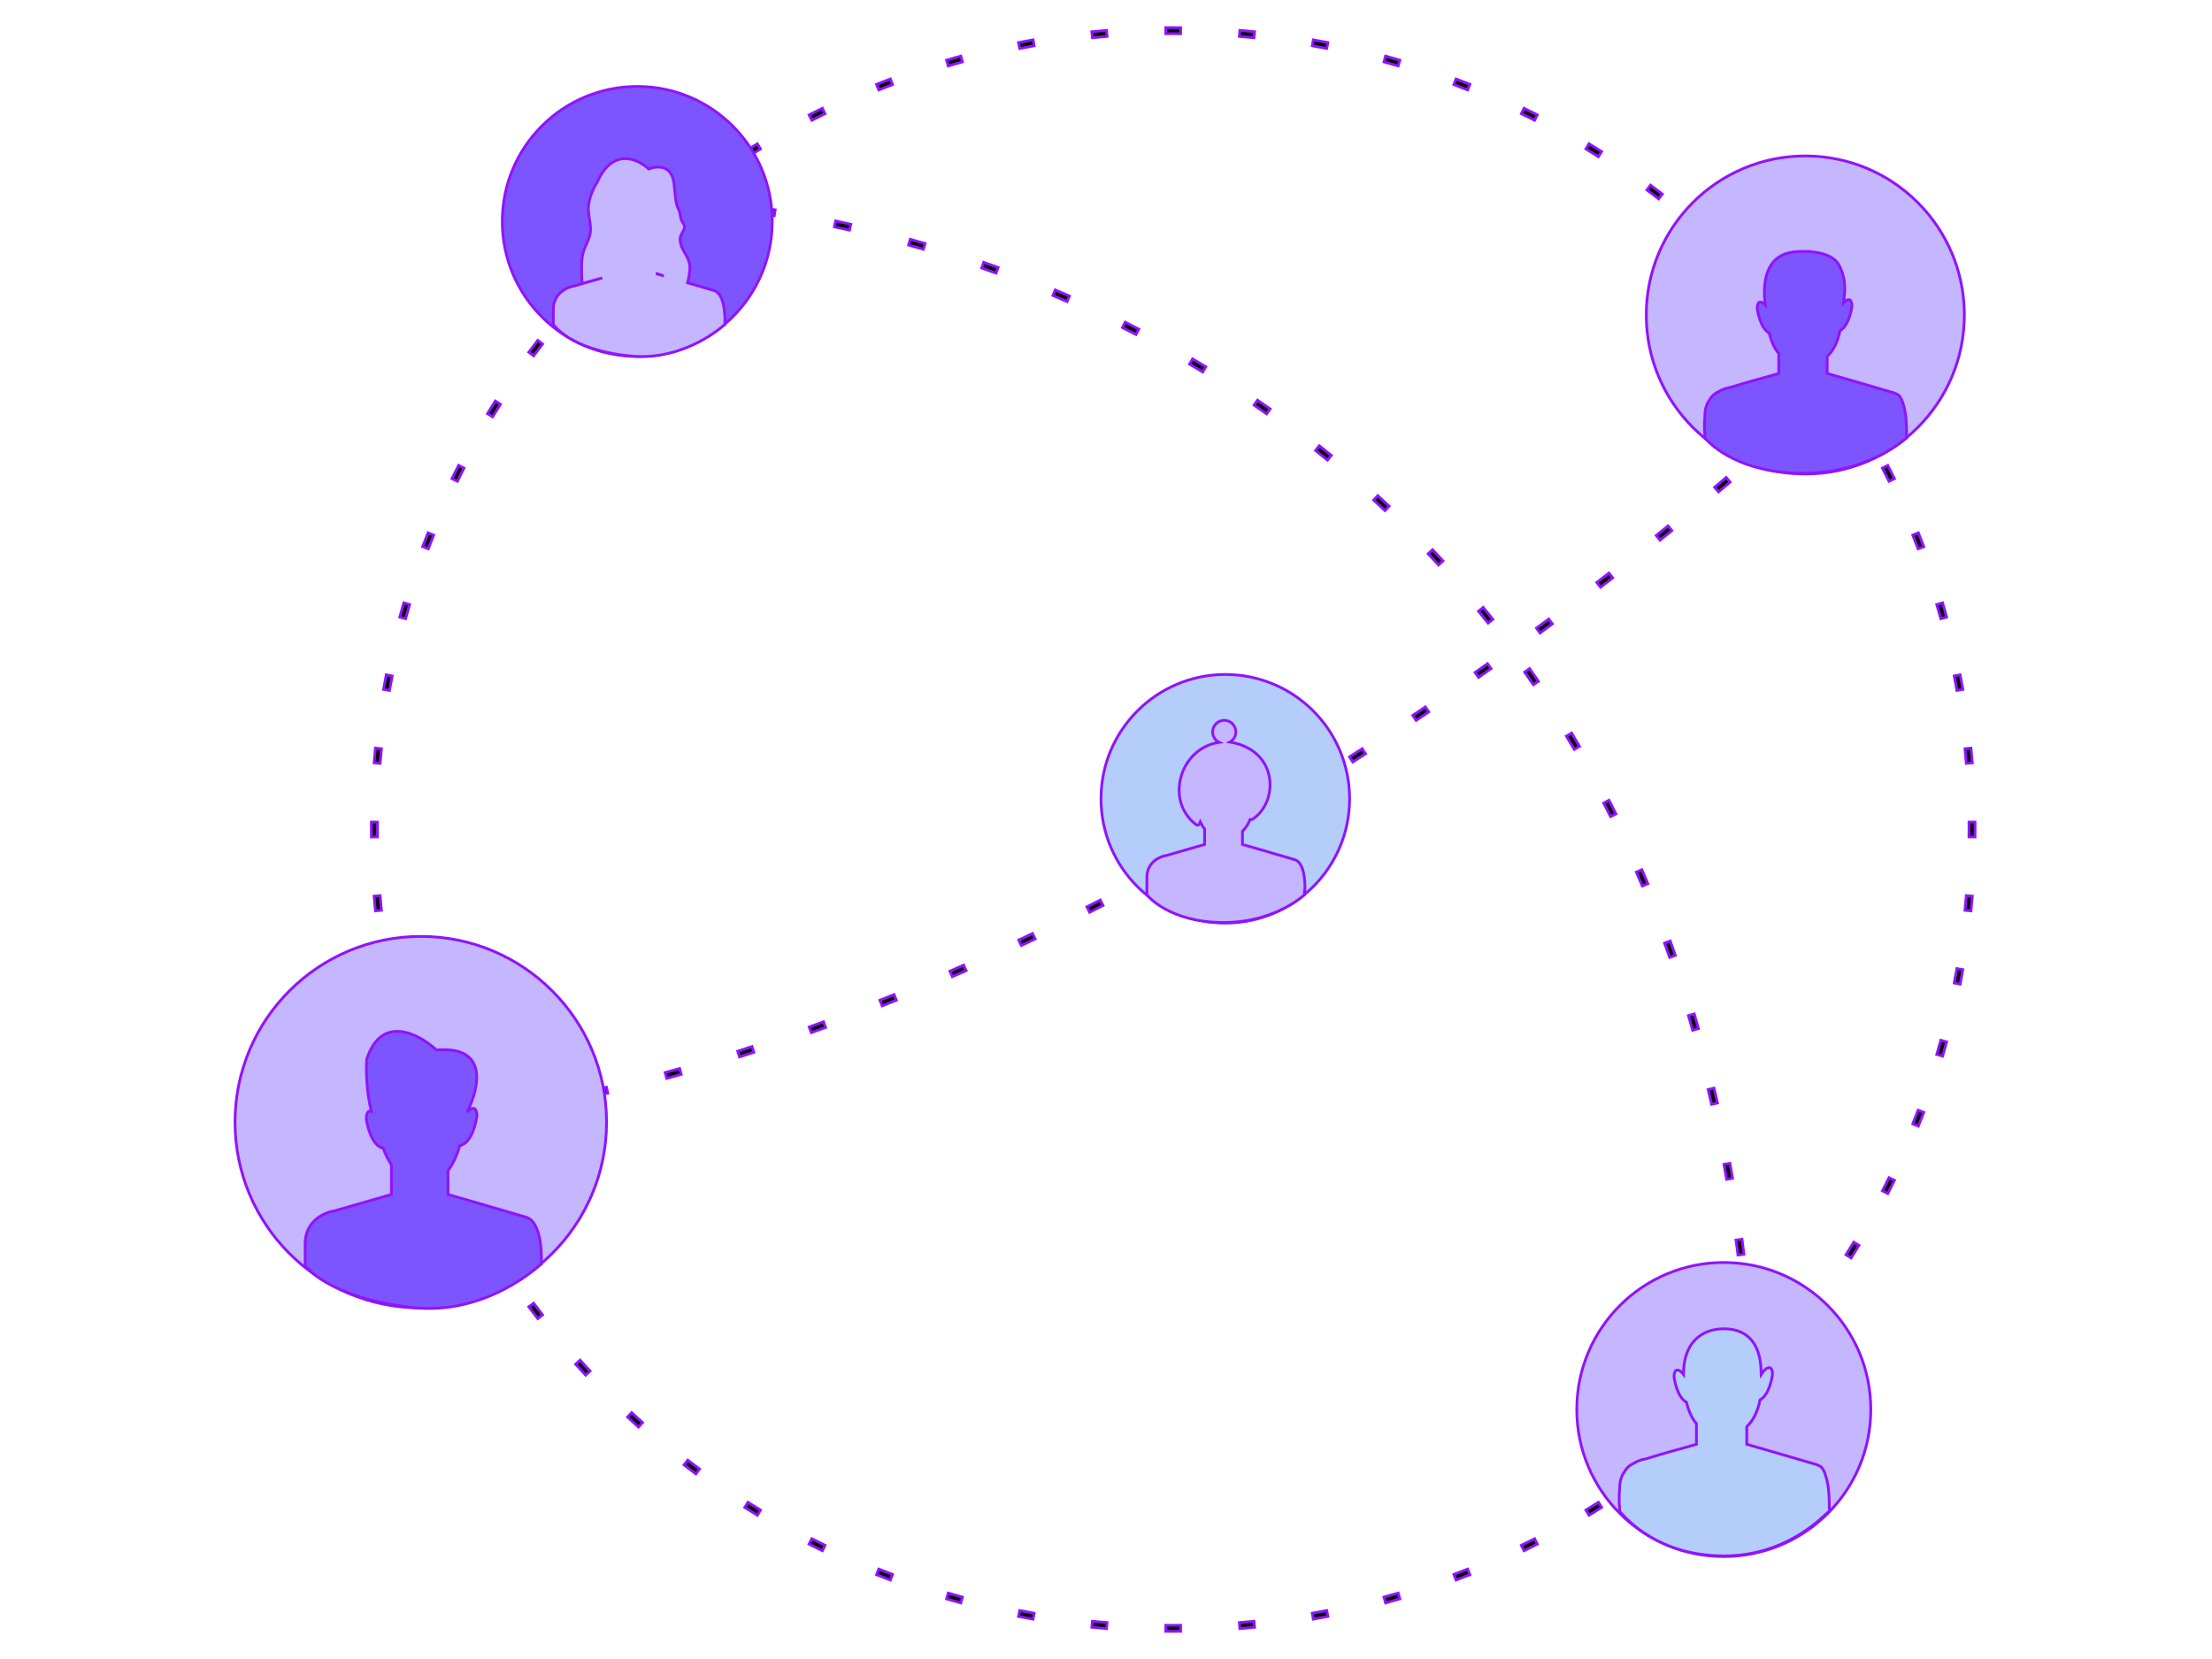 <svg width="800" height="600" viewBox="0 0 800 600" fill="none" xmlns="http://www.w3.org/2000/svg" data-reactroot="">
<path fill-rule="evenodd" clip-rule="evenodd" d="M714.291 302.692L712.112 302.673C712.12 301.783 712.124 300.892 712.124 300C712.124 299.108 712.12 298.217 712.112 297.327L714.291 297.308C714.299 298.204 714.303 299.102 714.303 300C714.303 300.898 714.299 301.796 714.291 302.692ZM713.315 275.89L711.143 276.068C710.998 274.303 710.837 272.543 710.66 270.787L712.828 270.568C713.007 272.338 713.169 274.111 713.315 275.89ZM709.89 249.322L707.744 249.701C707.436 247.954 707.113 246.212 706.774 244.477L708.912 244.059C709.254 245.808 709.58 247.562 709.89 249.322ZM704.021 223.188L701.92 223.764C701.451 222.052 700.966 220.346 700.466 218.647L702.557 218.032C703.061 219.744 703.549 221.463 704.021 223.188ZM695.749 197.712C695.118 196.038 694.471 194.371 693.81 192.712L691.786 193.518C692.442 195.165 693.083 196.819 693.71 198.481L695.749 197.712ZM685.144 173.113L683.185 174.068C682.407 172.472 681.615 170.884 680.809 169.305L682.75 168.314C683.562 169.905 684.36 171.505 685.144 173.113ZM672.305 149.602L670.443 150.734C669.521 149.217 668.586 147.709 667.637 146.211L669.478 145.045C670.434 146.555 671.377 148.074 672.305 149.602ZM657.35 127.374L655.6 128.673C654.543 127.248 653.473 125.833 652.391 124.429L654.117 123.099C655.207 124.513 656.285 125.939 657.35 127.374ZM640.415 106.616L638.792 108.07C637.609 106.749 636.414 105.439 635.207 104.14L636.803 102.656C638.019 103.965 639.223 105.285 640.415 106.616ZM621.647 87.5L620.164 89.097C618.865 87.89 617.555 86.695 616.233 85.512L617.687 83.888C619.018 85.08 620.338 86.284 621.647 87.5ZM601.205 70.187L599.874 71.912C598.47 70.83 597.055 69.76 595.631 68.703L596.929 66.953C598.365 68.018 599.79 69.096 601.205 70.187ZM579.258 54.825L578.092 56.666C576.594 55.717 575.086 54.782 573.569 53.86L574.701 51.998C576.229 52.927 577.749 53.869 579.258 54.825ZM555.989 41.553L554.998 43.494C553.419 42.688 551.831 41.896 550.235 41.118L551.19 39.159C552.798 39.943 554.398 40.741 555.989 41.553ZM531.591 30.493L530.785 32.517C529.138 31.861 527.484 31.22 525.823 30.593L526.591 28.555C528.265 29.186 529.932 29.832 531.591 30.493ZM506.271 21.746L505.656 23.837C503.957 23.337 502.251 22.852 500.539 22.384L501.115 20.282C502.84 20.754 504.559 21.243 506.271 21.746ZM480.245 15.391L479.827 17.53C478.091 17.19 476.349 16.867 474.603 16.559L474.981 14.413C476.741 14.723 478.496 15.049 480.245 15.391ZM453.735 11.475L453.516 13.643C451.76 13.466 450 13.305 448.235 13.16L448.413 10.988C450.192 11.134 451.966 11.297 453.735 11.475ZM426.996 10.012L426.976 12.191C426.086 12.183 425.195 12.179 424.303 12.179C423.411 12.179 422.521 12.183 421.631 12.191L421.611 10.012C422.507 10.004 423.405 10 424.303 10C425.202 10 426.099 10.004 426.996 10.012ZM400.193 10.988L400.372 13.16C398.607 13.305 396.846 13.466 395.09 13.643L394.872 11.475C396.641 11.297 398.415 11.134 400.193 10.988ZM373.626 14.413L374.004 16.559C372.257 16.867 370.516 17.19 368.78 17.53L368.362 15.391C370.111 15.049 371.866 14.723 373.626 14.413ZM347.491 20.282C345.766 20.754 344.048 21.243 342.335 21.746L342.95 23.837C344.649 23.337 346.355 22.852 348.067 22.384L347.491 20.282ZM322.015 28.555L322.784 30.593C321.122 31.22 319.468 31.861 317.822 32.517L317.015 30.493C318.674 29.832 320.341 29.186 322.015 28.555ZM297.417 39.159L298.371 41.118C296.775 41.896 295.188 42.688 293.608 43.494L292.617 41.553C294.209 40.741 295.809 39.943 297.417 39.159ZM273.905 51.998L275.037 53.86C273.52 54.782 272.013 55.717 270.514 56.666L269.348 54.825C270.858 53.869 272.377 52.927 273.905 51.998ZM251.677 66.953L252.976 68.703C251.551 69.76 250.137 70.83 248.732 71.912L247.402 70.187C248.817 69.096 250.242 68.018 251.677 66.953ZM230.919 83.888L232.373 85.512C231.052 86.695 229.742 87.89 228.443 89.097L226.96 87.5C228.268 86.284 229.588 85.08 230.919 83.888ZM211.803 102.656L213.4 104.14C212.193 105.439 210.998 106.749 209.815 108.07L208.191 106.616C209.383 105.285 210.587 103.965 211.803 102.656ZM194.49 123.099L196.216 124.429C195.133 125.833 194.063 127.248 193.006 128.673L191.256 127.374C192.321 125.939 193.399 124.513 194.49 123.099ZM179.129 145.045L180.97 146.211C180.021 147.709 179.085 149.217 178.163 150.734L176.301 149.602C177.23 148.074 178.172 146.555 179.129 145.045ZM165.857 168.314L167.798 169.305C166.991 170.884 166.199 172.472 165.421 174.068L163.462 173.113C164.246 171.505 165.044 169.905 165.857 168.314ZM154.796 192.712L156.82 193.518C156.164 195.165 155.523 196.819 154.897 198.481L152.858 197.712C153.489 196.038 154.135 194.371 154.796 192.712ZM146.049 218.032L148.14 218.647C147.64 220.346 147.156 222.052 146.687 223.764L144.585 223.188C145.058 221.463 145.546 219.744 146.049 218.032ZM139.694 244.059L141.833 244.477C141.494 246.212 141.17 247.954 140.862 249.701L138.716 249.322C139.026 247.562 139.352 245.808 139.694 244.059ZM135.778 270.568L137.946 270.787C137.769 272.543 137.608 274.303 137.463 276.069L135.291 275.89C135.438 274.111 135.6 272.338 135.778 270.568ZM134.315 297.308C134.307 298.204 134.303 299.102 134.303 300C134.303 300.898 134.307 301.796 134.315 302.692L136.495 302.673C136.486 301.783 136.482 300.892 136.482 300C136.482 299.108 136.486 298.217 136.495 297.327L134.315 297.308ZM135.291 324.11L137.463 323.932C137.608 325.697 137.769 327.457 137.946 329.213L135.778 329.432C135.6 327.662 135.438 325.889 135.291 324.11ZM138.716 350.678L140.862 350.299C141.17 352.046 141.494 353.788 141.833 355.523L139.694 355.941C139.352 354.192 139.026 352.438 138.716 350.678ZM144.585 376.812C145.058 378.537 145.546 380.256 146.049 381.968L148.14 381.353C147.64 379.654 147.156 377.948 146.687 376.236L144.585 376.812ZM152.858 402.288L154.897 401.519C155.523 403.181 156.164 404.835 156.82 406.482L154.796 407.288C154.135 405.629 153.489 403.962 152.858 402.288ZM163.462 426.887L165.421 425.932C166.199 427.528 166.991 429.116 167.798 430.695L165.857 431.686C165.044 430.095 164.246 428.495 163.462 426.887ZM176.301 450.398L178.163 449.266C179.085 450.783 180.021 452.291 180.97 453.789L179.129 454.955C178.172 453.445 177.23 451.926 176.301 450.398ZM191.256 472.626L193.006 471.327C194.063 472.752 195.133 474.167 196.216 475.571L194.49 476.901C193.399 475.487 192.321 474.061 191.256 472.626ZM208.191 493.384L209.815 491.93C210.998 493.251 212.193 494.561 213.4 495.86L211.803 497.344C210.587 496.035 209.383 494.715 208.191 493.384ZM226.96 512.5L228.443 510.903C229.742 512.11 231.052 513.305 232.373 514.488L230.919 516.112C229.588 514.92 228.268 513.716 226.96 512.5ZM247.402 529.813L248.732 528.087C250.137 529.17 251.551 530.24 252.976 531.297L251.677 533.047C250.242 531.982 248.817 530.904 247.402 529.813ZM269.348 545.175L270.514 543.334C272.013 544.283 273.52 545.218 275.037 546.14L273.905 548.002C272.377 547.073 270.858 546.131 269.348 545.175ZM292.617 558.446L293.608 556.506C295.188 557.312 296.775 558.104 298.371 558.882L297.417 560.841C295.809 560.057 294.209 559.259 292.617 558.446ZM317.015 569.507L317.822 567.483C319.468 568.139 321.122 568.78 322.784 569.406L322.015 571.446C320.341 570.814 318.674 570.168 317.015 569.507ZM342.335 578.254L342.95 576.163C344.649 576.663 346.355 577.147 348.067 577.617L347.491 579.718C345.766 579.246 344.048 578.757 342.335 578.254ZM368.362 584.609L368.78 582.47C370.516 582.81 372.257 583.133 374.004 583.441L373.626 585.587C371.866 585.277 370.111 584.951 368.362 584.609ZM394.872 588.525L395.09 586.357C396.846 586.534 398.607 586.695 400.372 586.84L400.193 589.012C398.415 588.866 396.641 588.703 394.872 588.525ZM421.611 589.988L421.631 587.809C422.521 587.817 423.411 587.821 424.303 587.821C425.195 587.821 426.086 587.817 426.976 587.809L426.996 589.988C426.099 589.996 425.202 590 424.303 590C423.405 590 422.507 589.996 421.611 589.988ZM448.414 589.012L448.235 586.84C450 586.695 451.76 586.534 453.516 586.357L453.735 588.525C451.966 588.703 450.192 588.866 448.414 589.012ZM474.981 585.587L474.603 583.441C476.349 583.133 478.091 582.81 479.827 582.47L480.245 584.609C478.496 584.951 476.741 585.277 474.981 585.587ZM501.115 579.718L500.539 577.617C502.251 577.147 503.957 576.663 505.656 576.163L506.271 578.254C504.559 578.757 502.84 579.246 501.115 579.718ZM526.591 571.446L525.823 569.406C527.484 568.78 529.138 568.139 530.785 567.483L531.591 569.507C529.932 570.168 528.265 570.814 526.591 571.446ZM551.19 560.841L550.235 558.882C551.831 558.104 553.419 557.312 554.998 556.506L555.989 558.447C554.398 559.259 552.798 560.057 551.19 560.841ZM574.701 548.002L573.569 546.14C575.086 545.218 576.594 544.283 578.092 543.334L579.258 545.175C577.749 546.131 576.229 547.073 574.701 548.002ZM596.929 533.047L595.631 531.297C597.055 530.24 598.47 529.17 599.874 528.088L601.205 529.813C599.79 530.904 598.365 531.982 596.929 533.047ZM617.687 516.112L616.233 514.488C617.555 513.305 618.865 512.11 620.164 510.904L621.647 512.5C620.338 513.716 619.018 514.92 617.687 516.112ZM636.803 497.344L635.207 495.86C636.414 494.561 637.609 493.251 638.792 491.93L640.415 493.384C639.223 494.715 638.019 496.035 636.803 497.344ZM654.117 476.901L652.391 475.571C653.473 474.167 654.543 472.752 655.6 471.327L657.35 472.626C656.285 474.061 655.207 475.487 654.117 476.901ZM669.478 454.955C670.434 453.445 671.377 451.926 672.305 450.398L670.443 449.266C669.521 450.783 668.586 452.291 667.637 453.789L669.478 454.955ZM682.75 431.686L680.809 430.695C681.615 429.116 682.407 427.528 683.185 425.932L685.144 426.887C684.36 428.495 683.562 430.095 682.75 431.686ZM693.81 407.288L691.786 406.482C692.442 404.835 693.083 403.181 693.71 401.519L695.749 402.288C695.118 403.962 694.471 405.629 693.81 407.288ZM702.557 381.968L700.466 381.353C700.966 379.654 701.451 377.948 701.92 376.236L704.021 376.812C703.549 378.537 703.061 380.256 702.557 381.968ZM708.912 355.941L706.774 355.523C707.113 353.788 707.436 352.046 707.744 350.299L709.89 350.678C709.58 352.438 709.254 354.192 708.912 355.941ZM712.828 329.432L710.66 329.213C710.837 327.457 710.998 325.697 711.143 323.932L713.315 324.11C713.169 325.889 713.007 327.662 712.828 329.432Z" fill="black" stroke="#9013fe" stroke-width="1"></path>
<path fill-rule="evenodd" clip-rule="evenodd" d="M224.964 73.432C224.058 73.43 223.159 73.431 222.266 73.436L222.253 71.257C223.152 71.252 224.058 71.25 224.97 71.253L224.964 73.432ZM252.558 74.685C250.719 74.528 248.896 74.387 247.091 74.26L247.244 72.086C249.06 72.214 250.893 72.356 252.743 72.514L252.558 74.685ZM280.02 78.027C278.19 77.739 276.371 77.466 274.563 77.207L274.872 75.05C276.69 75.311 278.519 75.585 280.359 75.874L280.02 78.027ZM307.225 83.233C305.397 82.821 303.576 82.423 301.764 82.039L302.215 79.907C304.037 80.293 305.867 80.693 307.704 81.107L307.225 83.233ZM333.945 90.158C332.168 89.637 330.395 89.129 328.626 88.635L329.213 86.536C330.99 87.033 332.772 87.543 334.559 88.067L333.945 90.158ZM360.23 98.781C358.501 98.152 356.774 97.537 355.05 96.934L355.769 94.877C357.501 95.483 359.237 96.101 360.975 96.733L360.23 98.781ZM385.914 109.061C384.214 108.316 382.514 107.585 380.815 106.867L381.663 104.86C383.371 105.581 385.079 106.317 386.788 107.065L385.914 109.061ZM410.855 120.973C409.223 120.127 407.591 119.294 405.958 118.474L406.935 116.526C408.577 117.35 410.218 118.188 411.858 119.038L410.855 120.973ZM434.967 134.52C433.383 133.559 431.797 132.611 430.208 131.675L431.314 129.798C432.911 130.738 434.506 131.691 436.098 132.658L434.967 134.52ZM664.763 139.85C664.082 140.475 663.401 141.098 662.72 141.721L661.25 140.112C661.93 139.491 662.61 138.868 663.29 138.244L664.763 139.85ZM458.093 149.671C456.588 148.609 455.079 147.56 453.566 146.523L454.798 144.726C456.319 145.768 457.836 146.823 459.349 147.891L458.093 149.671ZM646.412 156.392C645.042 157.605 643.673 158.812 642.305 160.014L640.867 158.377C642.233 157.177 643.6 155.972 644.968 154.761L646.412 156.392ZM480.093 166.385C478.664 165.217 477.229 164.062 475.79 162.92L477.144 161.213C478.592 162.362 480.034 163.523 481.472 164.698L480.093 166.385ZM625.705 174.358C624.31 175.544 622.915 176.725 621.522 177.899L620.117 176.233C621.508 175.06 622.901 173.882 624.294 172.697L625.705 174.358ZM500.888 184.653C499.536 183.376 498.178 182.113 496.815 180.863L498.288 179.257C499.659 180.514 501.024 181.785 502.384 183.068L500.888 184.653ZM604.641 191.894C603.217 193.055 601.794 194.21 600.372 195.359L599.002 193.664C600.421 192.517 601.842 191.364 603.264 190.205L604.641 191.894ZM520.265 204.318C519.026 202.966 517.78 201.627 516.528 200.3L518.113 198.805C519.372 200.139 520.625 201.486 521.871 202.846L520.265 204.318ZM583.221 208.982C581.765 210.119 580.31 211.25 578.857 212.374L577.523 210.651C578.974 209.528 580.426 208.399 581.88 207.265L583.221 208.982ZM538.185 225.343C537.039 223.896 535.887 222.462 534.727 221.041L536.416 219.663C537.582 221.093 538.741 222.535 539.893 223.99L538.185 225.343ZM561.417 225.629C559.937 226.734 558.458 227.833 556.98 228.925L555.685 227.173C557.159 226.083 558.636 224.986 560.114 223.882L561.417 225.629ZM539.245 241.802C537.744 242.872 536.245 243.934 534.748 244.991L533.492 243.21C534.986 242.156 536.482 241.095 537.98 240.028L539.245 241.802ZM554.573 247.627C553.527 246.093 552.473 244.571 551.411 243.061L553.194 241.808C554.261 243.326 555.321 244.856 556.373 246.399L554.573 247.627ZM516.718 257.473C515.199 258.504 513.682 259.529 512.168 260.547L510.952 258.738C512.464 257.722 513.978 256.699 515.494 255.67L516.718 257.473ZM569.364 271.037C568.421 269.424 567.471 267.823 566.513 266.234L568.379 265.109C569.342 266.706 570.298 268.316 571.245 269.938L569.364 271.037ZM493.849 272.615C492.313 273.606 490.78 274.59 489.25 275.567L488.077 273.731C489.604 272.755 491.134 271.773 492.667 270.784L493.849 272.615ZM470.648 287.2C469.099 288.148 467.553 289.089 466.01 290.023L464.881 288.159C466.421 287.227 467.965 286.287 469.511 285.341L470.648 287.2ZM582.47 295.323C581.652 293.677 580.825 292.042 579.991 290.419L581.929 289.423C582.768 291.055 583.599 292.698 584.422 294.353L582.47 295.323ZM447.136 301.196C445.531 302.125 443.93 303.046 442.333 303.959L441.251 302.067C442.845 301.156 444.443 300.237 446.045 299.31L447.136 301.196ZM423.173 314.658C421.558 315.538 419.947 316.41 418.341 317.274L417.309 315.355C418.911 314.493 420.519 313.622 422.13 312.744L423.173 314.658ZM593.957 320.44C593.249 318.752 592.533 317.073 591.81 315.406L593.809 314.538C594.536 316.214 595.255 317.901 595.967 319.598L593.957 320.44ZM398.92 327.462C397.3 328.29 395.686 329.109 394.077 329.921L393.096 327.975C394.701 327.165 396.312 326.347 397.928 325.522L398.92 327.462ZM374.367 339.586C372.693 340.384 371.026 341.172 369.365 341.952L368.439 339.98C370.096 339.202 371.76 338.415 373.429 337.619L374.367 339.586ZM603.846 346.245C603.241 344.512 602.628 342.788 602.008 341.075L604.057 340.333C604.68 342.054 605.296 343.786 605.903 345.528L603.846 346.245ZM349.397 351.046C347.729 351.782 346.069 352.509 344.416 353.226L343.548 351.228C345.197 350.512 346.854 349.787 348.517 349.053L349.397 351.046ZM324.164 361.723C322.448 362.418 320.74 363.103 319.041 363.778L318.236 361.752C319.931 361.079 321.634 360.396 323.346 359.703L324.164 361.723ZM612.182 372.604C611.678 370.836 611.166 369.077 610.646 367.328L612.735 366.707C613.257 368.464 613.771 370.23 614.278 372.007L612.182 372.604ZM298.581 371.595C296.846 372.231 295.121 372.856 293.407 373.471L292.672 371.42C294.381 370.807 296.101 370.183 297.831 369.549L298.581 371.595ZM272.627 380.587C270.891 381.152 269.167 381.706 267.456 382.249L266.797 380.172C268.503 379.631 270.221 379.079 271.952 378.515L272.627 380.587ZM246.369 388.561C244.606 389.056 242.86 389.538 241.131 390.007L240.56 387.904C242.283 387.437 244.023 386.957 245.78 386.463L246.369 388.561ZM219.814 395.35C217.99 395.767 216.19 396.169 214.416 396.554L213.953 394.425C215.72 394.041 217.511 393.641 219.327 393.226L219.814 395.35ZM619.028 399.397C618.621 397.603 618.206 395.818 617.783 394.043L619.903 393.538C620.327 395.321 620.744 397.113 621.153 398.914L619.028 399.397ZM192.828 400.685C191.01 400.981 189.229 401.258 187.484 401.515L187.166 399.359C188.899 399.104 190.67 398.829 192.477 398.534L192.828 400.685ZM165.522 403.89C164.618 403.946 163.731 403.994 162.861 404.035L162.758 401.859C163.618 401.818 164.494 401.77 165.388 401.715L165.522 403.89ZM624.46 426.519C624.144 424.71 623.821 422.909 623.491 421.117L625.634 420.721C625.966 422.521 626.29 424.329 626.606 426.145L624.46 426.519ZM628.558 453.889C628.329 452.072 628.093 450.263 627.849 448.463L630.009 448.171C630.253 449.978 630.49 451.793 630.72 453.617L628.558 453.889ZM631.406 481.442C631.258 479.626 631.103 477.817 630.941 476.016L633.111 475.821C633.274 477.628 633.429 479.443 633.578 481.266L631.406 481.442ZM632.971 506.428C632.929 505.486 632.886 504.545 632.84 503.606L635.017 503.501C635.032 503.813 635.047 504.125 635.062 504.438C635.091 505.069 635.12 505.7 635.148 506.332L632.971 506.428Z" fill="black" stroke="#9013fe" stroke-width="1"></path>
<path d="M710.432 113.916C710.432 145.682 684.681 171.433 652.915 171.433C621.15 171.433 595.398 145.682 595.398 113.916C595.398 82.15 621.15 56.399 652.915 56.399C684.681 56.399 710.432 82.15 710.432 113.916Z" fill="#C4B6FF" stroke="#9013fe" stroke-width="1"></path>
<path d="M676.599 509.765C676.599 539.128 652.796 562.931 623.433 562.931C594.07 562.931 570.266 539.128 570.266 509.765C570.266 480.402 594.07 456.598 623.433 456.598C652.796 456.598 676.599 480.402 676.599 509.765Z" fill="#C4B6FF" stroke="#9013fe" stroke-width="1"></path>
<path d="M279.293 80.081C279.293 107.042 257.438 128.897 230.477 128.897C203.516 128.897 181.66 107.042 181.66 80.081C181.66 53.12 203.516 31.264 230.477 31.264C257.438 31.264 279.293 53.12 279.293 80.081Z" fill="#7D55FF" stroke="#9013fe" stroke-width="1"></path>
<path d="M219.367 405.847C219.367 442.951 189.288 473.03 152.183 473.03C115.079 473.03 85 442.951 85 405.847C85 368.743 115.079 338.664 152.183 338.664C189.288 338.664 219.367 368.743 219.367 405.847Z" fill="#C4B6FF" stroke="#9013fe" stroke-width="1"></path>
<path d="M488.097 288.881C488.097 313.706 467.972 333.831 443.147 333.831C418.322 333.831 398.197 313.706 398.197 288.881C398.197 264.056 418.322 243.931 443.147 243.931C467.972 243.931 488.097 264.056 488.097 288.881Z" fill="#B5CDFB" stroke="#9013fe" stroke-width="1"></path>
<path fill-rule="evenodd" clip-rule="evenodd" d="M134.301 401.908C132.485 394.733 132.357 386.96 132.617 383.173C137.872 366.572 151.627 373.967 157.848 379.74C176.73 378.166 173.472 393.214 168.876 402.294C169.647 401.381 170.629 400.608 171.584 400.941C172.104 401.122 172.533 402.434 172.48 403.479C172.428 404.508 171.002 413.384 166.282 414.339C165.323 417.718 163.915 420.885 162.03 423.356V431.882V431.94V431.995C162.101 432.015 163.034 432.283 164.591 432.732C169.447 434.131 180.39 437.294 190.242 440.205L190.247 440.206C196.666 442.103 195.771 457.076 195.771 457.076L195.765 457.076C195.583 457.252 176.175 475.94 149.186 472.882C118.879 469.448 110.369 457.803 110.369 457.803V449.312C110.608 441.429 117.435 438.463 120.819 437.965L141.572 431.993L141.572 431.996L141.576 431.995V431.779L141.572 431.676V425.853V421.374H141.576V421.3C140.39 419.493 139.394 417.45 138.601 415.299C133.938 414.269 132.526 405.477 132.474 404.454C132.421 403.408 132.85 402.097 133.37 401.916C133.68 401.807 133.993 401.816 134.301 401.908Z" fill="#7D55FF" stroke="#9013fe" stroke-width="1"></path>
<path fill-rule="evenodd" clip-rule="evenodd" d="M666.768 109.539C667.355 105.035 667.724 100.569 664.948 95.633C662.398 91.1 653.828 90.521 648.831 91.1C638.642 92.281 637.315 101.896 638.465 110.3C637.829 109.595 637.05 109.043 636.291 109.308C635.846 109.463 635.479 110.586 635.524 111.481C635.565 112.286 636.589 118.706 639.852 120.426C640.522 123.239 641.604 125.855 643.318 127.885L643.318 135.058L639.765 136.08C636.442 136.979 631.386 138.382 627.238 139.685L625.551 140.17C624.373 140.344 622.706 140.867 621.13 141.881C621.019 141.934 620.917 141.985 620.824 142.035C619.787 142.588 618.985 143.437 618.368 144.465C617.366 145.857 616.672 147.637 616.604 149.884V149.885V150.443C616.287 153.277 616.461 156.047 616.604 157.533V158.395C616.604 158.395 616.642 158.443 616.717 158.533C616.728 158.61 616.734 158.651 616.734 158.651L617.037 158.897C619.194 161.261 629.581 171.176 652.137 171.176C673.583 171.176 686.708 160.775 689.072 158.739L689.587 158.395C689.587 158.395 689.597 157.288 689.534 155.658C689.531 153.119 689.34 149.297 688.377 146.332C687.85 144.382 687.093 142.883 686.008 142.546L685.929 142.522C685.711 142.38 685.475 142.261 685.222 142.167C685.145 142.138 685.066 142.111 684.985 142.088C673.872 138.804 661.136 135.146 660.834 135.059L660.829 135.005V128.998L660.828 129V128.917C663.097 126.771 664.686 123.58 665.452 119.589C668.711 117.865 669.734 111.451 669.775 110.646C669.82 109.751 669.453 108.628 669.008 108.473C668.223 108.199 667.416 108.799 666.768 109.539Z" fill="#7D55FF" stroke="#9013fe" stroke-width="1"></path>
<path fill-rule="evenodd" clip-rule="evenodd" d="M636.922 496.571C636.938 496.752 636.953 496.932 636.966 497.111C637.639 496.03 638.963 494.27 640.235 494.713C640.697 494.874 641.079 496.041 641.032 496.971C640.989 497.807 639.928 504.464 636.547 506.261C635.751 510.414 634.096 513.734 631.735 515.964V516.061L631.738 516.043V522.286L631.744 522.344C632.139 522.457 645.327 526.245 656.84 529.647C656.92 529.671 656.999 529.697 657.077 529.726C657.342 529.823 657.588 529.948 657.817 530.096L657.906 530.123C659.044 530.476 659.834 532.058 660.382 534.112C661.358 537.156 661.561 541.051 661.567 543.674C661.635 545.409 661.625 546.594 661.625 546.594L661.08 546.958C658.602 549.09 645.771 562.726 623.506 562.726C600.021 562.726 588.426 549.534 586.213 547.102L585.912 546.859C585.912 546.859 585.906 546.818 585.896 546.741C585.815 546.645 585.775 546.594 585.775 546.594V545.671C585.627 544.124 585.451 541.272 585.775 538.351V537.75C585.846 535.408 586.571 533.552 587.618 532.105C588.258 531.041 589.089 530.163 590.163 529.591C590.26 529.539 590.366 529.486 590.48 529.431C592.118 528.378 593.849 527.834 595.073 527.654L596.797 527.158C601.134 525.795 606.435 524.325 609.895 523.389L613.537 522.341L613.537 514.886C611.756 512.776 610.632 510.057 609.935 507.135C606.544 505.348 605.48 498.675 605.437 497.838C605.39 496.908 605.772 495.741 606.234 495.58C607.189 495.247 608.173 496.156 608.889 497.087C608.888 496.914 608.887 496.743 608.887 496.572C608.887 487.412 613.691 481.269 622.034 480.632C622.513 480.595 623.004 480.577 623.506 480.577C632.75 480.577 636.922 486.888 636.922 496.571Z" fill="#B5CDFB" stroke="#9013fe" stroke-width="1"></path>
<path fill-rule="evenodd" clip-rule="evenodd" d="M446.953 264.71C446.953 266.278 446.093 267.645 444.819 268.365C462.632 271.361 462.469 290.323 452.845 296.375H452.103C451.43 298.096 450.503 299.526 449.354 300.612V305.408C449.354 305.408 459.442 308.305 468.233 310.902C472.528 312.171 471.928 322.189 471.928 322.189L471.782 322.187C471.768 323.081 471.729 323.646 471.729 323.646C471.729 323.646 461.14 333.635 442.561 333.635C422.547 333.635 414.792 323.646 414.792 323.646V321.39V316.995V316.995C414.952 311.721 419.52 309.736 421.784 309.403L435.669 305.408V299.796C435.048 299.059 434.534 298.224 434.108 297.321C433.935 297.801 433.723 298.163 433.466 298.373H432.767C421.188 289.943 426.498 270.603 440.907 268.476C439.518 267.792 438.563 266.363 438.563 264.71C438.563 262.393 440.441 260.515 442.758 260.515C445.075 260.515 446.953 262.393 446.953 264.71Z" fill="#C4B6FF" stroke="#9013fe" stroke-width="1"></path>
<path fill-rule="evenodd" clip-rule="evenodd" d="M217.811 100.509L210.525 102.537C210.525 102.537 210.081 96.823 210.525 93.207C210.765 91.245 211.441 89.739 212.096 88.279C212.91 86.463 213.692 84.719 213.562 82.264C213.498 81.04 213.34 80.125 213.182 79.208C213.026 78.303 212.87 77.397 212.803 76.189C212.514 71.026 216.057 65.761 216.057 65.761C221.373 53.828 230.088 56.916 234.608 61.11C236.777 60.202 241.529 59.491 243.178 63.917C243.677 65.147 243.861 67.128 244.049 69.153C244.269 71.523 244.494 73.954 245.239 75.308C245.788 76.307 245.901 77.076 246.011 77.827C246.139 78.707 246.264 79.561 247.083 80.732C248 82.041 247.446 82.984 246.844 84.01C246.449 84.683 246.033 85.392 245.998 86.264C245.911 88.443 246.788 89.967 247.686 91.528C248.481 92.911 249.294 94.323 249.47 96.245C249.652 98.237 248.909 101.345 248.672 102.269C251.687 103.146 254.994 104.113 258.147 105.045C261.646 106.079 262.154 112.458 262.19 115.583C262.197 116.264 262.183 116.791 262.172 117.074C262.166 117.223 262.161 117.304 262.161 117.304L262.16 117.304C262.034 117.423 247.97 130.625 228.315 128.789C206.184 126.722 200.109 117.303 200.109 117.303V116.436V111.663V111.662C200.283 105.935 205.244 103.779 207.703 103.418L217.811 100.509ZM240.092 99.783L237.644 98.991V99.079C237.644 99.079 238.56 99.341 240.092 99.783Z" fill="#C4B6FF" stroke="#9013fe" stroke-width="1"></path>
</svg>
